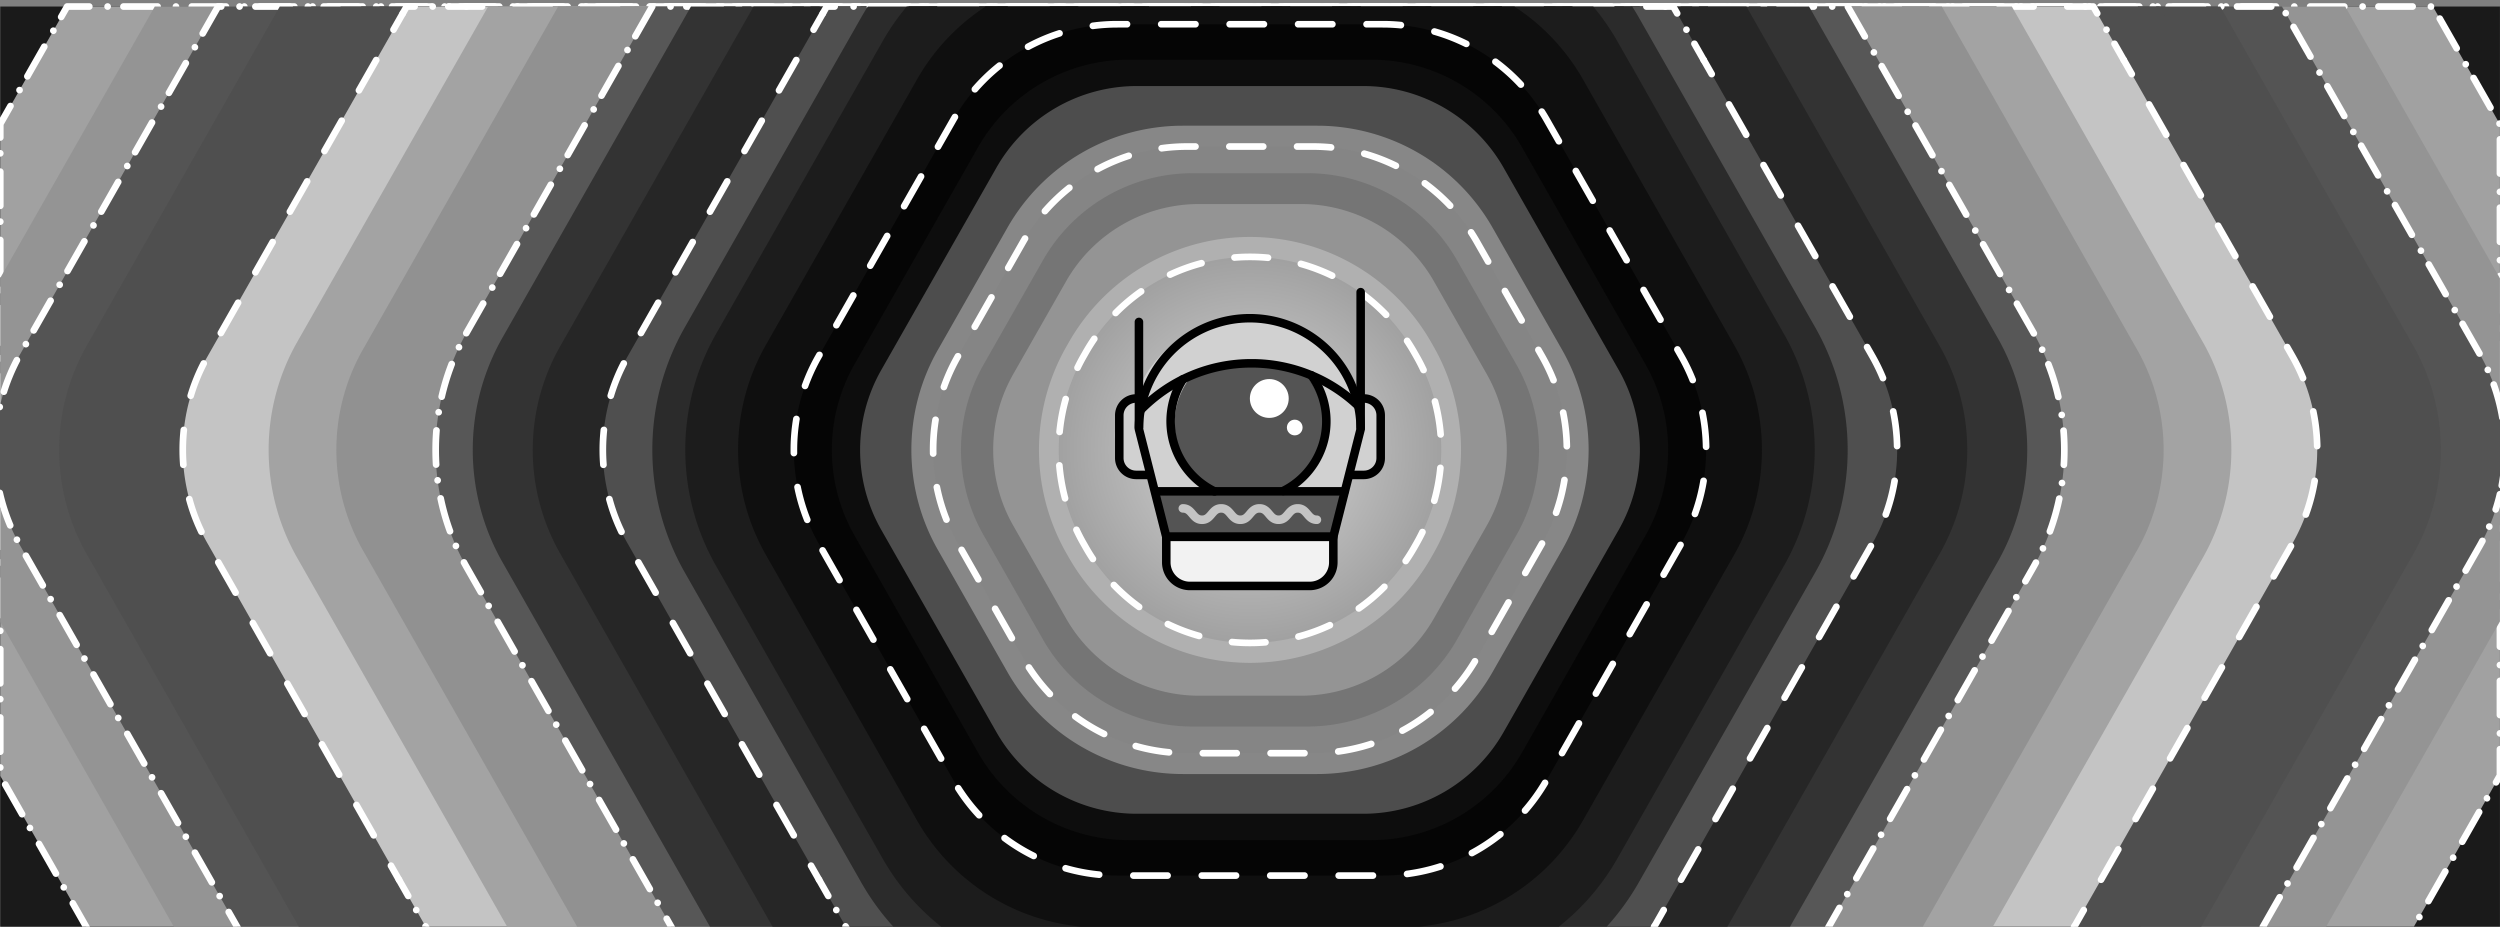 <svg xmlns="http://www.w3.org/2000/svg" xmlns:xlink="http://www.w3.org/1999/xlink" id="Layer_1" data-name="Layer 1" viewBox="0 0 3000 1112"><rect x="0" y="0" width="3000" height="1112" fill="#808080" stroke="none"/><defs><radialGradient id="radial-gradient" cx="1499.997" cy="539.883" r="230.564" gradientUnits="userSpaceOnUse"><stop offset="0" stop-color="#d4d4d4"/><stop offset=".31" stop-color="#c7c7c7"/><stop offset="1" stop-color="#a1a1a1"/></radialGradient></defs><title>h3</title><g id="v2"><rect width="2999.61" height="1112" x=".319" y="7.84" fill="#1a1a1a"/><path fill="#a1a1a1" stroke="#fff" stroke-dasharray="19 22 0" stroke-linecap="round" stroke-linejoin="round" stroke-width="8" d="M2999.929,593.05V930.58l-107.73,189.26h-2784.4L.319,931.02V594.11a233.048,233.048,0,0,1,0-108.46V148.75L80.529,7.84h2838.94l80.46,141.35V486.71A232.911,232.911,0,0,1,2999.929,593.05Z"/><path fill="#949494" d="M2999.929,593.05V745.73l-212.95,374.11H213.009L.319,746.19V594.11a233.048,233.048,0,0,1,0-108.46V333.57L185.729,7.84h2628.53l185.67,326.19V486.71A232.911,232.911,0,0,1,2999.929,593.05Z"/><path fill="#545454" stroke="#fff" stroke-dasharray="19 22 0" stroke-linecap="round" stroke-linejoin="round" stroke-width="8" d="M2999.929,593.05a232.737,232.737,0,0,1-24.35,62.09l-264.52,464.7H288.929l-264.51-464.7a233.02,233.02,0,0,1,0-230.51L261.659,7.84h2476.67l237.25,416.79a233.015,233.015,0,0,1,24.35,168.42Z"/><path fill="#4f4f4f" d="M2895.889,665.04l-258.88,454.8H362.979l-258.88-454.8a252.999,252.999,0,0,1,0-250.32L335.709,7.84h2328.58l231.6,406.88A253,253,0,0,1,2895.889,665.04Z"/><path fill="#4f4f4f" d="M2826.269,658.8l-262.43,461.04H436.149L173.719,658.8a240.405,240.405,0,0,1,0-237.83L408.879,7.84h2182.23l235.16,413.13A240.356,240.356,0,0,1,2826.269,658.8Z"/><path fill="#c4c4c4" d="M2750.989,652.05l-266.27,467.79H515.279l-266.27-467.79a226.701,226.701,0,0,1,0-224.33l239-419.88h2023.98l239,419.88A226.751,226.751,0,0,1,2750.989,652.05Z"/><polyline fill="none" stroke="#fff" stroke-linecap="round" stroke-linejoin="round" stroke-width="8" points="2489.418 1111.584 2484.719 1119.84 2475.219 1119.84"/><polyline fill="none" stroke="#fff" stroke-linecap="round" stroke-linejoin="round" stroke-width="8" points="524.779 1119.84 515.279 1119.84 510.579 1111.584"/><line x1="499.462" x2="478.744" y1="1092.053" y2="1055.654" fill="none" stroke="#fff" stroke-dasharray="0 19.409 22.473 0" stroke-linecap="round" stroke-linejoin="round" stroke-width="8"/><path fill="none" stroke="#fff" stroke-dasharray="19.409 22.473 0 19.409 22.473 0" stroke-linecap="round" stroke-linejoin="round" stroke-width="8" d="M478.744,1055.654,249.009,652.05a226.7,226.7,0,0,1,0-224.33L483.309,16.096"/><polyline fill="none" stroke="#fff" stroke-linecap="round" stroke-linejoin="round" stroke-width="8" points="483.309 16.096 488.009 7.84 497.509 7.84"/><line x1="519.227" x2="559.702" y1="7.84" y2="7.84" fill="none" stroke="#fff" stroke-dasharray="0 18.757 21.718 0" stroke-linecap="round" stroke-linejoin="round" stroke-width="8"/><line x1="559.702" x2="2502.489" y1="7.84" y2="7.84" fill="none" stroke="#fff" stroke-dasharray="18.757 21.718 0 18.757 21.718 0" stroke-linecap="round" stroke-linejoin="round" stroke-width="8"/><polyline fill="none" stroke="#fff" stroke-linecap="round" stroke-linejoin="round" stroke-width="8" points="2502.489 7.84 2511.989 7.84 2516.688 16.096"/><line x1="2527.805" x2="2548.523" y1="35.627" y2="72.025" fill="none" stroke="#fff" stroke-dasharray="0 19.409 22.473 0" stroke-linecap="round" stroke-linejoin="round" stroke-width="8"/><path fill="none" stroke="#fff" stroke-dasharray="19.409 22.473 0 19.409 22.473 0" stroke-linecap="round" stroke-linejoin="round" stroke-width="8" d="M2548.523,72.025,2750.989,427.72a226.751,226.751,0,0,1,0,224.33L2489.418,1111.584"/><path fill="#a3a3a3" d="M2643.369,669.36l-256.42,450.48h-1773.9l-256.42-450.48a261.754,261.754,0,0,1,0-258.96L585.779,7.84h1828.44l229.15,402.56A261.755,261.755,0,0,1,2643.369,669.36Z"/><path fill="#919191" d="M2564.449,660.43l-261.5,459.41H697.039l-261.5-459.41a243.677,243.677,0,0,1,0-241.09l234.23-411.5h1660.45l234.23,411.5A243.676,243.676,0,0,1,2564.449,660.43Z"/><path fill="#575757" stroke="#fff" stroke-dasharray="19 22 0" stroke-linecap="round" stroke-linejoin="round" stroke-width="8" d="M2439.829,681.02l-249.78,438.82h-1380.1l-249.78-438.82a285.299,285.299,0,0,1,0-282.28l222.51-390.9h1434.64l222.51,390.9A285.298,285.298,0,0,1,2439.829,681.02Z"/><path fill="#333" d="M2397.039,674.6l-253.44,445.24h-1287.2L602.959,674.6a272.324,272.324,0,0,1,0-269.43L829.129,7.84h1341.74l226.17,397.33A272.324,272.324,0,0,1,2397.039,674.6Z"/><path fill="#262626" d="M2327.809,664.2l-259.36,455.64h-1136.9L672.189,664.2a251.25,251.25,0,0,1,0-248.63L904.269,7.84h1191.46l232.08,407.73A251.3,251.3,0,0,1,2327.809,664.2Z"/><path fill="#4f4f4f" d="M2246.909,652.05l-266.27,467.79h-961.28l-266.27-467.79a226.7,226.7,0,0,1,0-224.33l239-419.88h1015.82l239,419.88A226.751,226.751,0,0,1,2246.909,652.05Z"/><polyline fill="none" stroke="#fff" stroke-linecap="round" stroke-linejoin="round" stroke-width="8" points="1985.338 1111.584 1980.639 1119.84 1971.139 1119.84"/><polyline fill="none" stroke="#fff" stroke-linecap="round" stroke-linejoin="round" stroke-width="8" points="1028.859 1119.84 1019.359 1119.84 1014.659 1111.584"/><line x1="1003.542" x2="982.824" y1="1092.053" y2="1055.654" fill="none" stroke="#fff" stroke-dasharray="0 19.409 22.473 0" stroke-linecap="round" stroke-linejoin="round" stroke-width="8"/><path fill="none" stroke="#fff" stroke-dasharray="19.409 22.473 0 19.409 22.473 0" stroke-linecap="round" stroke-linejoin="round" stroke-width="8" d="M982.824,1055.654,753.089,652.05a226.7,226.7,0,0,1,0-224.33l234.3-411.624"/><polyline fill="none" stroke="#fff" stroke-linecap="round" stroke-linejoin="round" stroke-width="8" points="987.389 16.096 992.089 7.84 1001.589 7.84"/><line x1="1024.314" x2="1066.666" y1="7.84" y2="7.84" fill="none" stroke="#fff" stroke-dasharray="0 19.627 22.725 0" stroke-linecap="round" stroke-linejoin="round" stroke-width="8"/><line x1="1066.666" x2="1998.409" y1="7.84" y2="7.84" fill="none" stroke="#fff" stroke-dasharray="19.627 22.725 0 19.627 22.725 0" stroke-linecap="round" stroke-linejoin="round" stroke-width="8"/><polyline fill="none" stroke="#fff" stroke-linecap="round" stroke-linejoin="round" stroke-width="8" points="1998.409 7.84 2007.909 7.84 2012.608 16.096"/><line x1="2023.726" x2="2044.444" y1="35.627" y2="72.025" fill="none" stroke="#fff" stroke-dasharray="0 19.409 22.473 0" stroke-linecap="round" stroke-linejoin="round" stroke-width="8"/><path fill="none" stroke="#fff" stroke-dasharray="19.409 22.473 0 19.409 22.473 0" stroke-linecap="round" stroke-linejoin="round" stroke-width="8" d="M2044.444,72.025,2246.909,427.72a226.75,226.75,0,0,1,0,224.33l-261.57,459.534"/><path fill="#2b2b2b" d="M2178.299,686.86l-211.86,372.2a296.401,296.401,0,0,1-45.81,60.78h-841.26a296.391,296.391,0,0,1-45.81-60.78l-211.87-372.2a297.139,297.139,0,0,1,0-293.95l211.87-372.21q3.735-6.555,7.76-12.86h917.36q4.035,6.3,7.76,12.86l211.86,372.21A297.089,297.089,0,0,1,2178.299,686.86Z"/><path fill="#1c1c1c" d="M2140.909,678.76l-200.19,351.68a280.177,280.177,0,0,1-80.57,89.4h-720.31a280.398,280.398,0,0,1-80.57-89.4l-200.19-351.68a280.773,280.773,0,0,1,0-277.75l200.19-351.69a281.038,281.038,0,0,1,28.84-41.48h823.78a280.232,280.232,0,0,1,28.83,41.48l200.19,351.69A280.723,280.723,0,0,1,2140.909,678.76Z"/><path fill="#0f0f0f" d="M2080.989,665.77l-181.47,318.81a254.495,254.495,0,0,1-221.16,128.59h-356.72a254.483,254.483,0,0,1-221.16-128.59l-181.47-318.81a254.444,254.444,0,0,1,0-251.77l181.47-318.81a254.271,254.271,0,0,1,82.27-87.35h634.49a254.202,254.202,0,0,1,82.28,87.35L2080.989,414A254.493,254.493,0,0,1,2080.989,665.77Z"/><path fill="#050505" d="M1658.919,29.081H1341.075A226.742,226.742,0,0,0,1144.02,143.655L982.327,427.716a226.743,226.743,0,0,0,0,224.335l161.693,284.06a226.742,226.742,0,0,0,197.055,114.575h317.845a226.742,226.742,0,0,0,197.055-114.575l161.693-284.06a226.743,226.743,0,0,0,0-224.335l-161.693-284.06A226.742,226.742,0,0,0,1658.919,29.081Z"/><path fill="none" stroke="#fff" stroke-dasharray="19.032 22.037 0 19.032 22.037 0" stroke-linecap="round" stroke-linejoin="round" stroke-width="8" d="M1658.919,29.081H1341.075A226.743,226.743,0,0,0,1144.02,143.655L982.327,427.716a226.742,226.742,0,0,0,0,224.335l161.693,284.06a226.743,226.743,0,0,0,197.055,114.575h317.845a226.743,226.743,0,0,0,197.055-114.575l161.693-284.06a226.742,226.742,0,0,0,0-224.335l-161.693-284.06A226.742,226.742,0,0,0,1658.919,29.081Z"/><path fill="#0d0d0d" d="M1645.68,71.635H1354.314a207.853,207.853,0,0,0-180.638,105.03L1025.454,437.06a207.852,207.852,0,0,0,0,205.645l148.222,260.396a207.853,207.853,0,0,0,180.638,105.03H1645.68a207.853,207.853,0,0,0,180.638-105.03L1974.54,642.706a207.852,207.852,0,0,0,0-205.645L1826.318,176.665A207.853,207.853,0,0,0,1645.68,71.635Z"/><path fill="#4d4d4d" d="M1635.841,103.257H1364.153a193.816,193.816,0,0,0-168.439,97.937l-138.212,242.81a193.816,193.816,0,0,0,0,191.758l138.212,242.81a193.816,193.816,0,0,0,168.439,97.937h271.688A193.816,193.816,0,0,0,1804.28,878.572l138.212-242.81a193.816,193.816,0,0,0,0-191.758L1804.28,201.194A193.816,193.816,0,0,0,1635.841,103.257Z"/><path fill="#878787" d="M1580.532,150.84h-161.07A242.315,242.315,0,0,0,1208.873,273.284l-83.496,146.685a242.315,242.315,0,0,0,0,239.742l83.496,146.685A242.315,242.315,0,0,0,1419.462,928.84h161.07a242.315,242.315,0,0,0,210.589-122.444l83.496-146.685a242.315,242.315,0,0,0,0-239.742L1791.121,273.284A242.315,242.315,0,0,0,1580.532,150.84Z"/><path fill="#858585" d="M1575.356,175.84H1424.638a226.742,226.742,0,0,0-197.055,114.575l-78.13,137.258a226.742,226.742,0,0,0,0,224.335l78.13,137.258A226.742,226.742,0,0,0,1424.638,903.84h150.719a226.742,226.742,0,0,0,197.055-114.575l78.13-137.258a226.742,226.742,0,0,0,0-224.335l-78.13-137.258A226.742,226.742,0,0,0,1575.356,175.84Z"/><path fill="none" stroke="#fff" stroke-dasharray="18.838 21.813 0 18.838 21.813 0" stroke-linecap="round" stroke-linejoin="round" stroke-width="8" d="M1575.356,175.84H1424.638a226.743,226.743,0,0,0-197.055,114.575l-78.13,137.258a226.742,226.742,0,0,0,0,224.335l78.13,137.258A226.743,226.743,0,0,0,1424.638,903.84h150.719a226.742,226.742,0,0,0,197.055-114.575l78.13-137.258a226.742,226.742,0,0,0,0-224.335l-78.13-137.258A226.742,226.742,0,0,0,1575.356,175.84Z"/><path fill="#757575" d="M1568.789,207.84H1431.205A206.71,206.71,0,0,0,1251.56,312.292l-71.318,125.29a206.71,206.71,0,0,0,0,204.515l71.318,125.29A206.71,206.71,0,0,0,1431.205,871.84h137.584a206.71,206.71,0,0,0,179.645-104.452l71.318-125.29a206.71,206.71,0,0,0,0-204.515l-71.318-125.29A206.71,206.71,0,0,0,1568.789,207.84Z"/><path fill="#949494" d="M1561.086,244.84H1438.908a183.736,183.736,0,0,0-159.679,92.844l-63.334,111.264a183.736,183.736,0,0,0,0,181.785l63.334,111.264A183.736,183.736,0,0,0,1438.908,834.84h122.177a183.736,183.736,0,0,0,159.679-92.844l63.334-111.264a183.736,183.736,0,0,0,0-181.785L1720.765,337.683A183.736,183.736,0,0,0,1561.086,244.84Z"/><path fill="#b0b0b0" d="M1499.997,284.34h0A250.173,250.173,0,0,0,1282.58,410.755l-3.057,5.37a250.173,250.173,0,0,0,0,247.516l3.057,5.37a250.173,250.173,0,0,0,217.417,126.415h0a250.173,250.173,0,0,0,217.417-126.415l3.057-5.37a250.173,250.173,0,0,0,0-247.516l-3.057-5.37A250.173,250.173,0,0,0,1499.997,284.34Z"/><path fill="url(#radial-gradient)" d="M1499.997,308.274h0a226.742,226.742,0,0,0-197.055,114.575l-2.77,4.867a226.742,226.742,0,0,0,0,224.335l2.77,4.867a226.742,226.742,0,0,0,197.055,114.575h0a226.742,226.742,0,0,0,197.055-114.575l2.771-4.867a226.742,226.742,0,0,0,0-224.335l-2.771-4.867A226.742,226.742,0,0,0,1499.997,308.274Z"/><path fill="none" stroke="#fff" stroke-dasharray="18.627 21.568 0 18.627 21.568 0" stroke-linecap="round" stroke-linejoin="round" stroke-width="8" d="M1499.997,308.274a226.742,226.742,0,0,0-197.055,114.575l-2.77,4.867a226.742,226.742,0,0,0,0,224.335l2.77,4.867a226.742,226.742,0,0,0,394.109,0l2.771-4.867a226.742,226.742,0,0,0,0-224.335l-2.771-4.867A226.742,226.742,0,0,0,1499.997,308.274Z"/><path fill="#d1d1d1" d="M1399.645,639.014c12.37,9.361,34.474,7.239,49.987,7.288l135.779.435c12.322-5.448,16.504-20.641,18.272-33.997s3.35-28.321,13.696-36.95c9-7.508,22.385-8.013,31.244-15.687,11.318-9.804,11.167-27.092,10.102-42.028-.684-9.596-1.532-19.685-6.908-27.663-4.787-7.105-12.386-6.178-17.93-10.943-5.481-4.711-6.512-9.318-9.825-15.887-8-15.859-17.277-30.15-30.072-42.63-24.73-24.119-58.237-39.681-92.95-40.789-59.706-1.907-118.164,38.504-138.192,94.783-1.952,5.485-9.25,4.564-12.778,9.393-7.544,10.329-12.289,25.872-12.23,38.324a65.783,65.783,0,0,0,22.045,48.423l-2.53.391c10.184,4.215,14.926-6.375,24.854-1.587,6.569,3.168,3.02,17.65,4.163,24.852C1388.873,610.509,1398.409,623.1,1399.645,639.014Z"/><polygon fill="#545454" points="1386.37 589.628 1595.588 589.628 1613.316 596.394 1599.982 644.138 1399.538 644.138 1386.37 589.628"/><path fill="#f2f2f2" d="M1571.647,703.149H1427.872a28.335,28.335,0,0,1-28.335-28.335v-30.677h200.444v30.677A28.335,28.335,0,0,1,1571.647,703.149Z"/><path d="M1394.419,639.01v35.8a33.489,33.489,0,0,0,33.45,33.46h143.78a33.498,33.498,0,0,0,33.46-33.46v-35.8Zm200.44,35.8a23.242,23.242,0,0,1-23.21,23.22h-143.78a23.242,23.242,0,0,1-23.21-23.22V649.26h190.2Z"/><path fill="#545454" d="M1463.012,589.628a89.359,89.359,0,0,1-33.045-138.653c16.385-19.854,119.457-20.862,135.823-2.387a89.356,89.356,0,0,1-30.996,141.037Z"/><path d="M1457.363,594.748a5.098,5.098,0,0,1-2.238-.519A98.589,98.589,0,0,1,1415.14,452.506a5.123,5.123,0,1,1,8.629,5.524,88.345,88.345,0,0,0,35.838,126.987,5.125,5.125,0,0,1-2.245,9.732Z"/><path d="M1539.976,594.27a5.125,5.125,0,0,1-2.298-9.707,88.326,88.326,0,0,0,31.735-131.175,5.125,5.125,0,0,1,8.262-6.064,98.578,98.578,0,0,1-35.408,146.402A5.109,5.109,0,0,1,1539.976,594.27Z"/><path d="M1637.909,513.2v-.01c.01-.01.01-.01,0-.02a138.58,138.58,0,0,0-2.97-26.83c.01-.01,0-.02-.01-.03-.04-.2-.08-.4-.13-.6a.277.277,0,0,0-.03-.13c-.16-.76-.33-1.51-.5-2.27-.36-1.51-.74-3.02-1.15-4.52v-.01c-.52-1.93-1.08-3.83-1.69-5.72q-1.665-5.25-3.75-10.31a138.075,138.075,0,0,0-227.15-43.85c-.02.02-.04.03-.05.05a138.388,138.388,0,0,0-28.63,43.77q-2.085,5.07-3.76,10.34-1.605,5.04-2.84,10.25c-.51,2.17-.96,4.35-1.37,6.55v.01c-.25,1.35-.48,2.7-.69,4.07a138.398,138.398,0,0,0-1.58,19.23c-.01.01-.01.01,0,.02v.01c-.01.58-.01,1.16-.01,1.75v.64l12.49,49.18,1.02,4.01,1.58,6.23,17.73,69.8,1.13,4.45h208.42l1.14-4.49,17.72-69.76.82-3.2v-.01l1.78-7.03,12.34-48.56.15-.62v-.64C1637.919,514.36,1637.919,513.78,1637.909,513.2Zm-28.07,71.3-.74,2.92v.01l-1.7,6.7-.16.61-2.36,9.32-.01.04-8.15,32.07v.01l-.72,2.83h-192.48l-11.24-44.27-1.3-5.11-1.3-5.13-17.83-70.19a127.922,127.922,0,0,1,1.61-19.7l.01-.01a125.713,125.713,0,0,1,4.19-17.81v-.01a127.907,127.907,0,0,1,250.01,37.53Z"/><path d="M1366.722,518.147a5.123,5.123,0,0,1-5.124-5.124V386.41a5.124,5.124,0,1,1,10.247,0V513.023A5.123,5.123,0,0,1,1366.722,518.147Z"/><path d="M1632.799,518.147a5.123,5.123,0,0,1-5.124-5.124V350.66a5.124,5.124,0,1,1,10.247,0V513.023A5.123,5.123,0,0,1,1632.799,518.147Z"/><path d="M1377.084,575.015h-13.733a25.355,25.355,0,0,1-25.326-25.324V498.385a25.355,25.355,0,0,1,25.326-25.324h5.824a5.124,5.124,0,1,1,0,10.247h-5.824a15.095,15.095,0,0,0-15.079,15.077V549.69a15.095,15.095,0,0,0,15.079,15.077h13.733a5.124,5.124,0,0,1,0,10.247Z"/><path d="M1636.645,575.015H1622.91a5.124,5.124,0,1,1,0-10.247h13.735A15.094,15.094,0,0,0,1651.722,549.69V498.385a15.094,15.094,0,0,0-15.077-15.077h-5.824a5.124,5.124,0,1,1,0-10.247h5.824a25.354,25.354,0,0,1,25.324,25.324V549.69A25.354,25.354,0,0,1,1636.645,575.015Z"/><path d="M1368.153,497.817a5.124,5.124,0,0,1-3.666-8.703c36.689-37.578,85.478-58.272,137.381-58.272a191.207,191.207,0,0,1,131.525,52.518,5.124,5.124,0,0,1-7.028,7.458,180.994,180.994,0,0,0-124.497-49.73c-49.119,0-95.305,19.599-130.049,55.184A5.106,5.106,0,0,1,1368.153,497.817Z"/><path d="M1613.317,594.743H1386.37a5.124,5.124,0,1,1,0-10.247h226.947a5.124,5.124,0,1,1,0,10.247Z"/><circle cx="1523.147" cy="478.184" r="23.304" fill="#fff"/><circle cx="1553.68" cy="513.023" r="9.422" fill="#fff"/><path fill="#c4c4c4" d="M1580.232,628.836c-8.129,0-12.335-5.005-15.406-8.659-2.84-3.379-4.348-5.003-7.559-5.003-3.209,0-4.717,1.625-7.555,5.003-3.071,3.654-7.275,8.659-15.402,8.659s-12.334-5.005-15.404-8.659c-2.84-3.379-4.348-5.003-7.559-5.003-3.214,0-4.722,1.625-7.562,5.005-3.072,3.653-7.28,8.658-15.409,8.658-8.127,0-12.334-5.005-15.404-8.659-2.84-3.379-4.348-5.003-7.559-5.003-3.216,0-4.725,1.625-7.569,5.005-3.072,3.654-7.28,8.658-15.411,8.658s-12.339-5.003-15.411-8.658c-2.844-3.381-4.353-5.005-7.569-5.005a5.124,5.124,0,1,1,0-10.247c8.131,0,12.339,5.003,15.411,8.658,2.844,3.381,4.353,5.005,7.569,5.005s4.725-1.625,7.569-5.005c3.072-3.654,7.28-8.658,15.411-8.658,8.127,0,12.334,5.005,15.404,8.659,2.84,3.379,4.348,5.003,7.559,5.003,3.214,0,4.723-1.625,7.565-5.005,3.07-3.654,7.277-8.658,15.406-8.658,8.127,0,12.334,5.005,15.404,8.659,2.84,3.379,4.348,5.003,7.559,5.003s4.718-1.625,7.557-5.003c3.071-3.654,7.275-8.659,15.401-8.659,8.127,0,12.334,5.003,15.404,8.658,2.84,3.381,4.348,5.005,7.56,5.005a5.124,5.124,0,1,1,0,10.247Z"/></g></svg>